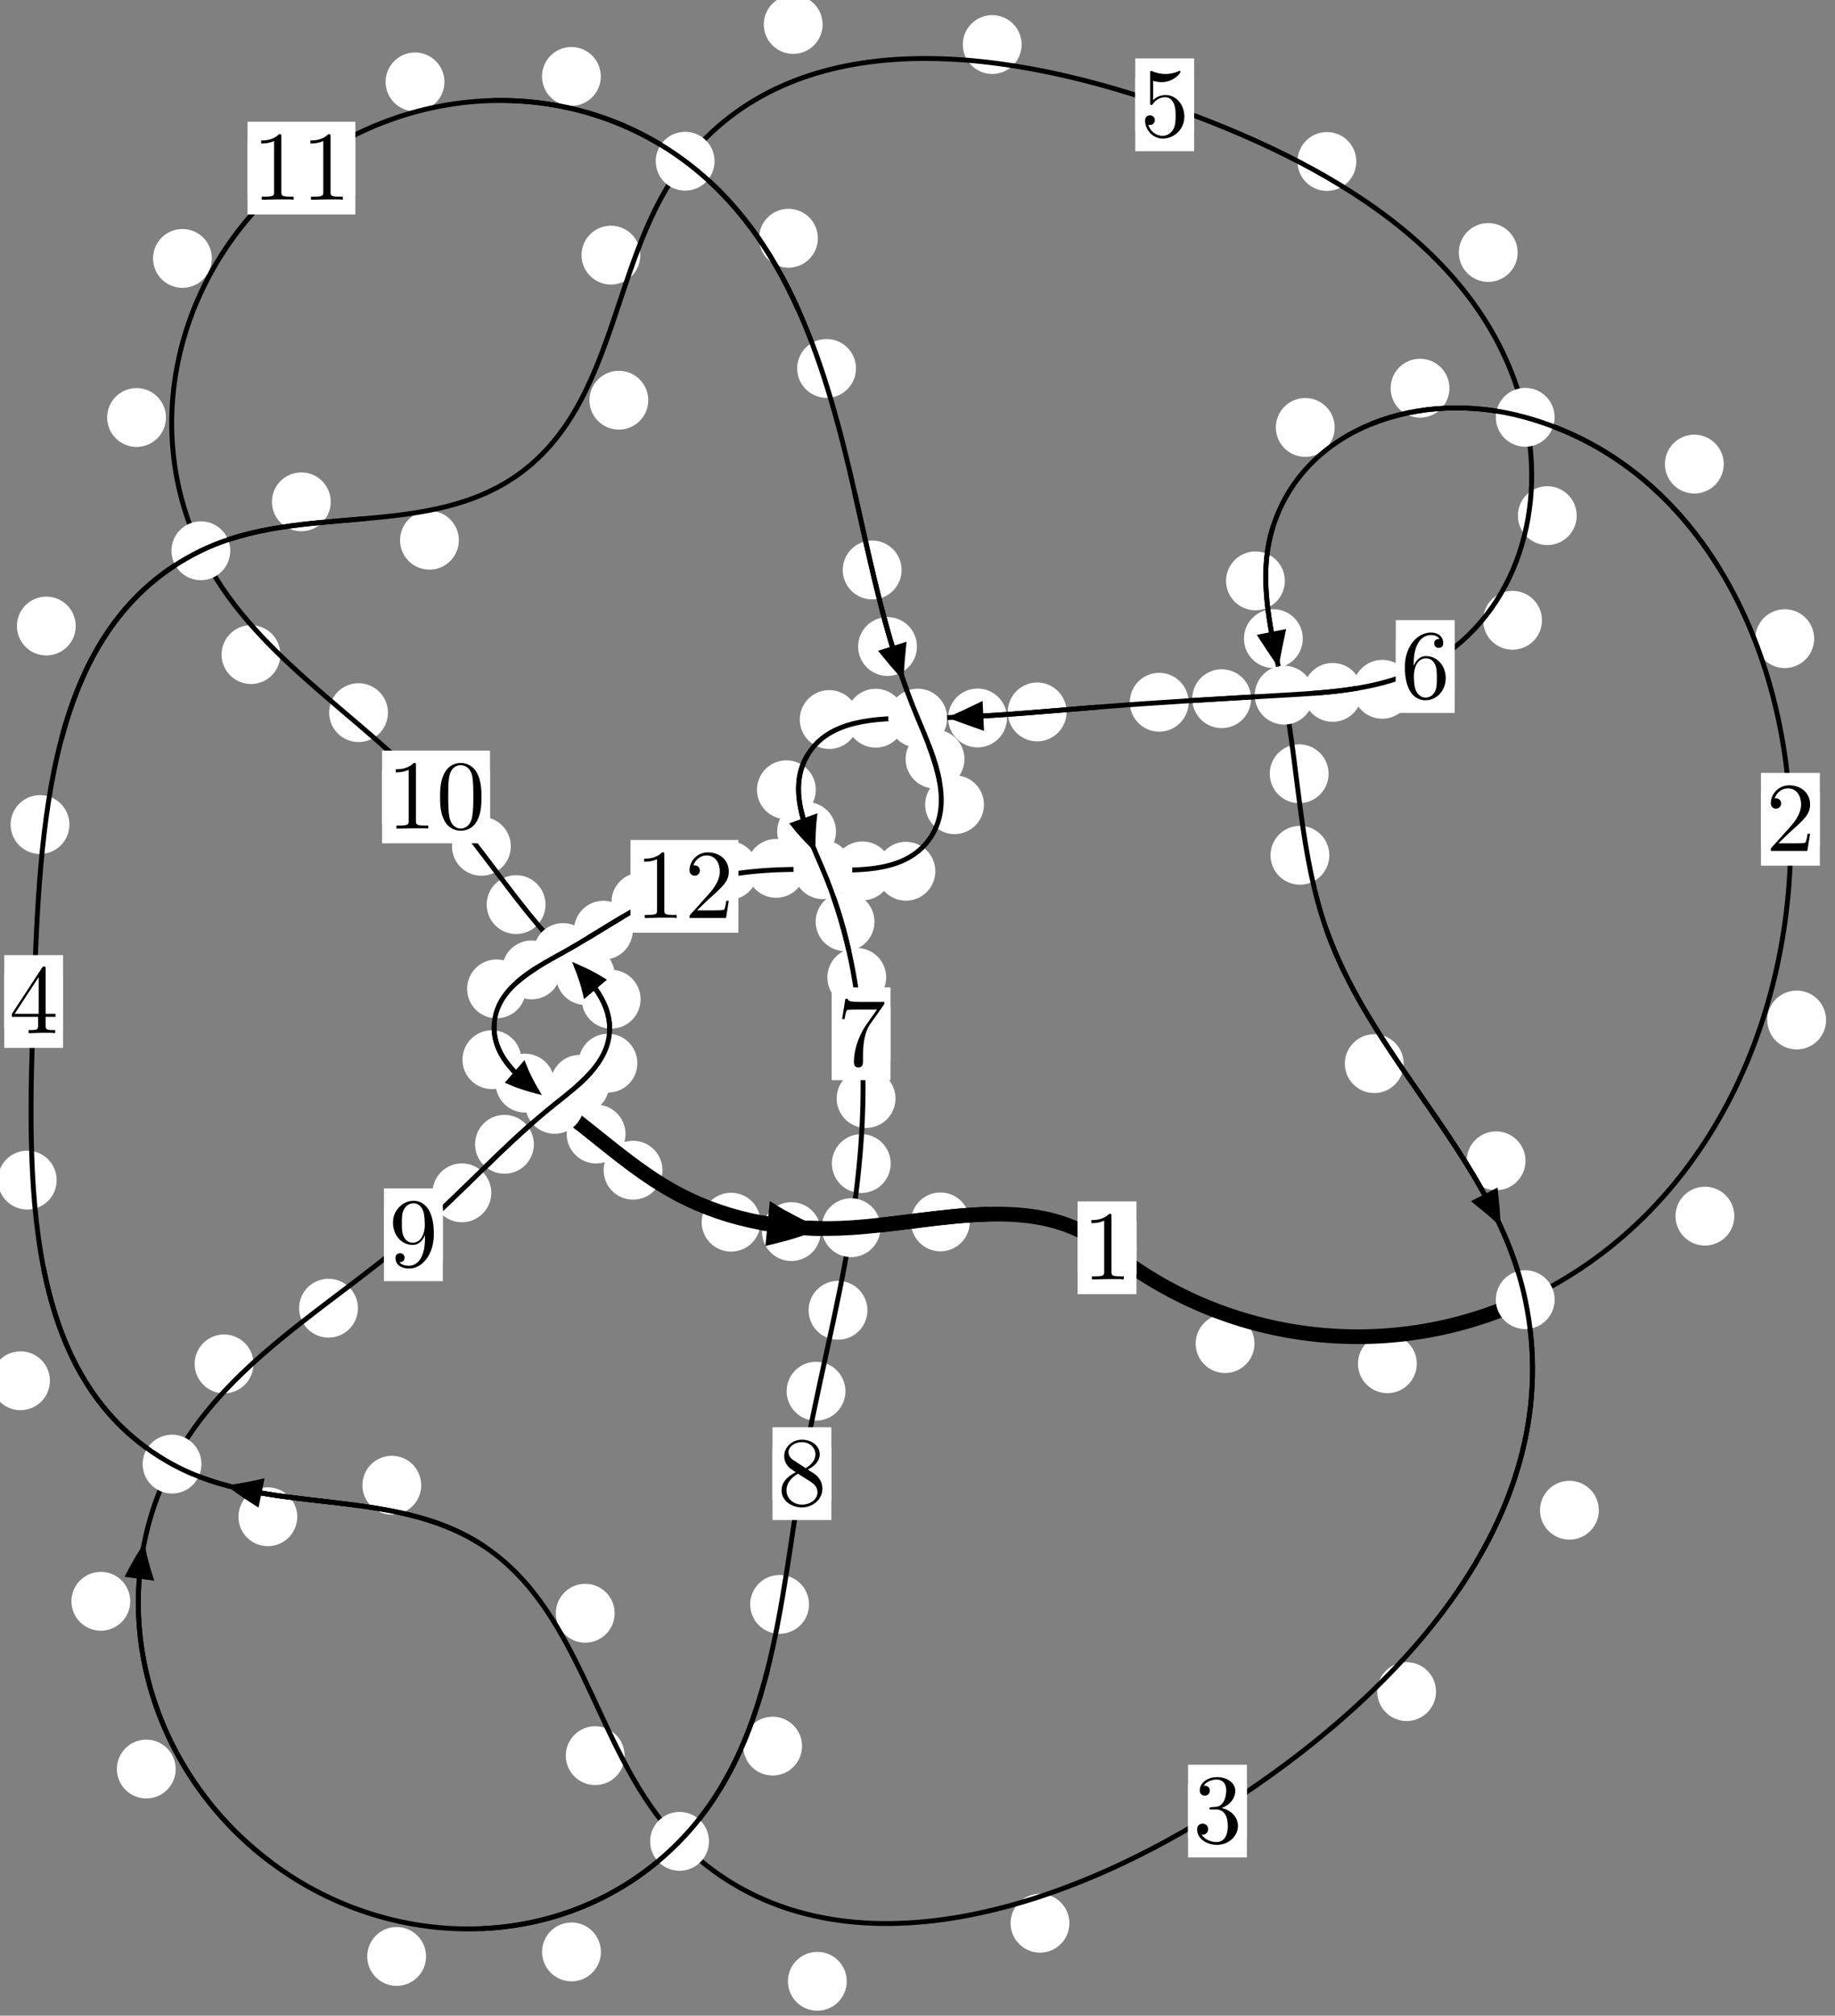 <?xml version="1.0"?>
<!-- Created by MetaPost 1.999 on 2021.07.05:2356 -->
<svg version="1.1" xmlns="http://www.w3.org/2000/svg" xmlns:xlink="http://www.w3.org/1999/xlink" width="186.48" height="204.721" viewBox="0 0 186.48 204.721">
<rect x="0" y="0" width="186.48" height="204.721" fill="#808080" stroke="none"/>
<!-- Original BoundingBox: -155.905548 -72.218918 30.574417 132.502182 -->
  <defs>
    <g transform="scale(0.01,0.01)" id="GLYPHcmr10_48">
      <path style="fill-rule: evenodd;" d="M460 -320C460 -400,455 -480,420 -554C374 -650,292 -666,250 -666C190 -666,117 -640,76 -547C44 -478,39 -400,39 -320C39 -245,43 -155,84 -79C127 2,200 22,249 22C303 22,379 1,423 -94C455 -163,460 -241,460 -320M249 -0C210 -0,151 -25,133 -121C122 -181,122 -273,122 -332C122 -396,122 -462,130 -516C149 -635,224 -644,249 -644C282 -644,348 -626,367 -527C377 -471,377 -395,377 -332C377 -257,377 -189,366 -125C351 -30,294 -0,249 -0"></path>
    </g>
    <g transform="scale(0.01,0.01)" id="GLYPHcmr10_49">
      <path style="fill-rule: evenodd;" d="M294 -640C294 -664,294 -666,271 -666C209 -602,121 -602,89 -602L89 -571C109 -571,168 -571,220 -597L220 -79C220 -43,217 -31,127 -31L95 -31L95 -0L257 -0L130 -3L217 -3L257 -3L297 -3L384 -3L419 -0L419 -31L387 -31C297 -31,294 -42,294 -79"></path>
    </g>
    <g transform="scale(0.01,0.01)" id="GLYPHcmr10_50">
      <path style="fill-rule: evenodd;" d="M127 -77L233 -180C389 -318,449 -372,449 -472C449 -586,359 -666,237 -666C124 -666,50 -574,50 -485C50 -429,100 -429,103 -429C120 -429,155 -441,155 -482C155 -508,137 -534,102 -534C94 -534,92 -534,89 -533C112 -598,166 -635,224 -635C315 -635,358 -554,358 -472C358 -392,308 -313,253 -251L61 -37C50 -26,50 -24,50 -0L421 -0L449 -174L424 -174C419 -144,412 -100,402 -85C395 -77,329 -77,307 -77"></path>
    </g>
    <g transform="scale(0.01,0.01)" id="GLYPHcmr10_51">
      <path style="fill-rule: evenodd;" d="M290 -352C372 -379,430 -449,430 -528C430 -610,342 -666,246 -666C145 -666,69 -606,69 -530C69 -497,91 -478,120 -478C151 -478,171 -500,171 -529C171 -579,124 -579,109 -579C140 -628,206 -641,242 -641C283 -641,338 -619,338 -529C338 -517,336 -459,310 -415C280 -367,246 -364,221 -363C213 -362,189 -360,182 -360C174 -359,167 -358,167 -348C167 -337,174 -337,191 -337L235 -337C317 -337,354 -269,354 -171C354 -35,285 -6,241 -6C198 -6,123 -23,88 -82C123 -77,154 -99,154 -137C154 -173,127 -193,98 -193C74 -193,42 -179,42 -135C42 -44,135 22,244 22C366 22,457 -69,457 -171C457 -253,394 -331,290 -352"></path>
    </g>
    <g transform="scale(0.01,0.01)" id="GLYPHcmr10_52">
      <path style="fill-rule: evenodd;" d="M294 -165L294 -78C294 -42,292 -31,218 -31L197 -31L197 -0L332 -0L238 -3L290 -3L332 -3L374 -3L427 -3L468 -0L468 -31L447 -31C373 -31,371 -42,371 -78L371 -165L471 -165L471 -196L371 -196L371 -651C371 -671,371 -677,355 -677C346 -677,343 -677,335 -665L28 -196L28 -165M300 -196L56 -196L300 -569"></path>
    </g>
    <g transform="scale(0.01,0.01)" id="GLYPHcmr10_53">
      <path style="fill-rule: evenodd;" d="M449 -201C449 -320,367 -420,259 -420C211 -420,168 -404,132 -369L132 -564C152 -558,185 -551,217 -551C340 -551,410 -642,410 -655C410 -661,407 -666,400 -666C399 -666,397 -666,392 -663C372 -654,323 -634,256 -634C216 -634,170 -641,123 -662C115 -665,113 -665,111 -665C101 -665,101 -657,101 -641L101 -345C101 -327,101 -319,115 -319C122 -319,124 -322,128 -328C139 -344,176 -398,257 -398C309 -398,334 -352,342 -334C358 -297,360 -258,360 -208C360 -173,360 -113,336 -71C312 -32,275 -6,229 -6C156 -6,99 -59,82 -118C85 -117,88 -116,99 -116C132 -116,149 -141,149 -165C149 -189,132 -214,99 -214C85 -214,50 -207,50 -161C50 -75,119 22,231 22C347 22,449 -74,449 -201"></path>
    </g>
    <g transform="scale(0.01,0.01)" id="GLYPHcmr10_54">
      <path style="fill-rule: evenodd;" d="M132 -328L132 -352C132 -605,256 -641,307 -641C331 -641,373 -635,395 -601C380 -601,340 -601,340 -556C340 -525,364 -510,386 -510C402 -510,432 -519,432 -558C432 -618,388 -666,305 -666C177 -666,42 -537,42 -316C42 -49,158 22,251 22C362 22,457 -72,457 -204C457 -331,368 -427,257 -427C189 -427,152 -376,132 -328M251 -6C188 -6,158 -66,152 -81C134 -128,134 -208,134 -226C134 -304,166 -404,256 -404C272 -404,318 -404,349 -342C367 -305,367 -254,367 -205C367 -157,367 -107,350 -71C320 -11,274 -6,251 -6"></path>
    </g>
    <g transform="scale(0.01,0.01)" id="GLYPHcmr10_55">
      <path style="fill-rule: evenodd;" d="M476 -609C485 -621,485 -623,485 -644L242 -644C120 -644,118 -657,114 -676L89 -676L56 -470L81 -470C84 -486,93 -549,106 -561C113 -567,191 -567,204 -567L411 -567C400 -551,321 -442,299 -409C209 -274,176 -135,176 -33C176 -23,176 22,222 22C268 22,268 -23,268 -33L268 -84C268 -139,271 -194,279 -248C283 -271,297 -357,341 -419"></path>
    </g>
    <g transform="scale(0.01,0.01)" id="GLYPHcmr10_56">
      <path style="fill-rule: evenodd;" d="M163 -457C117 -487,113 -521,113 -538C113 -599,178 -641,249 -641C322 -641,386 -589,386 -517C386 -460,347 -412,287 -377M309 -362C381 -399,430 -451,430 -517C430 -609,341 -666,250 -666C150 -666,69 -592,69 -499C69 -481,71 -436,113 -389C124 -377,161 -352,186 -335C128 -306,42 -250,42 -151C42 -45,144 22,249 22C362 22,457 -61,457 -168C457 -204,446 -249,408 -291C389 -312,373 -322,309 -362M209 -320L332 -242C360 -223,407 -193,407 -132C407 -58,332 -6,250 -6C164 -6,92 -68,92 -151C92 -209,124 -273,209 -320"></path>
    </g>
    <g transform="scale(0.01,0.01)" id="GLYPHcmr10_57">
      <path style="fill-rule: evenodd;" d="M367 -318L367 -286C367 -52,263 -6,205 -6C188 -6,134 -8,107 -42C151 -42,159 -71,159 -88C159 -119,135 -134,113 -134C97 -134,67 -125,67 -86C67 -19,121 22,206 22C335 22,457 -114,457 -329C457 -598,342 -666,253 -666C198 -666,149 -648,106 -603C65 -558,42 -516,42 -441C42 -316,130 -218,242 -218C303 -218,344 -260,367 -318M243 -241C227 -241,181 -241,150 -304C132 -341,132 -391,132 -440C132 -494,132 -541,153 -578C180 -628,218 -641,253 -641C299 -641,332 -607,349 -562C361 -530,365 -467,365 -421C365 -338,331 -241,243 -241"></path>
    </g>
  </defs>
  <path d="M127.486 136.463C127.486 135.67,127.171 134.91,126.611 134.35C126.05 133.789,125.29 133.474,124.498 133.474C123.705 133.474,122.945 133.789,122.384 134.35C121.824 134.91,121.509 135.67,121.509 136.463C121.509 137.256,121.824 138.016,122.384 138.576C122.945 139.137,123.705 139.452,124.498 139.452C125.29 139.452,126.05 139.137,126.611 138.576C127.171 138.016,127.486 137.256,127.486 136.463Z" style="fill: rgb(100%,100%,100%);stroke: none;"></path>
  <path d="M115.491 126.73C115.491 125.938,115.176 125.178,114.616 124.617C114.055 124.057,113.295 123.742,112.502 123.742C111.71 123.742,110.949 124.057,110.389 124.617C109.829 125.178,109.514 125.938,109.514 126.73C109.514 127.523,109.829 128.283,110.389 128.844C110.949 129.404,111.71 129.719,112.502 129.719C113.295 129.719,114.055 129.404,114.616 128.844C115.176 128.283,115.491 127.523,115.491 126.73Z" style="fill: rgb(100%,100%,100%);stroke: none;"></path>
  <path d="M176.249 123.517C176.249 122.724,175.934 121.964,175.374 121.404C174.813 120.843,174.053 120.528,173.26 120.528C172.468 120.528,171.707 120.843,171.147 121.404C170.586 121.964,170.272 122.724,170.272 123.517C170.272 124.31,170.586 125.07,171.147 125.63C171.707 126.191,172.468 126.506,173.26 126.506C174.053 126.506,174.813 126.191,175.374 125.63C175.934 125.07,176.249 124.31,176.249 123.517Z" style="fill: rgb(100%,100%,100%);stroke: none;"></path>
  <path d="M143.98 138.508C143.98 137.715,143.665 136.955,143.104 136.395C142.544 135.834,141.784 135.519,140.991 135.519C140.198 135.519,139.438 135.834,138.878 136.395C138.317 136.955,138.002 137.715,138.002 138.508C138.002 139.301,138.317 140.061,138.878 140.621C139.438 141.182,140.198 141.497,140.991 141.497C141.784 141.497,142.544 141.182,143.104 140.621C143.665 140.061,143.98 139.301,143.98 138.508Z" style="fill: rgb(100%,100%,100%);stroke: none;"></path>
  <path d="M184.363 64.865C184.363 64.072,184.048 63.312,183.488 62.751C182.927 62.191,182.167 61.876,181.375 61.876C180.582 61.876,179.822 62.191,179.261 62.751C178.701 63.312,178.386 64.072,178.386 64.865C178.386 65.657,178.701 66.417,179.261 66.978C179.822 67.538,180.582 67.853,181.375 67.853C182.167 67.853,182.927 67.538,183.488 66.978C184.048 66.417,184.363 65.657,184.363 64.865Z" style="fill: rgb(100%,100%,100%);stroke: none;"></path>
  <path d="M185.574 103.597C185.574 102.804,185.259 102.044,184.699 101.483C184.139 100.923,183.378 100.608,182.586 100.608C181.793 100.608,181.033 100.923,180.472 101.483C179.912 102.044,179.597 102.804,179.597 103.597C179.597 104.389,179.912 105.149,180.472 105.71C181.033 106.27,181.793 106.585,182.586 106.585C183.378 106.585,184.139 106.27,184.699 105.71C185.259 105.149,185.574 104.389,185.574 103.597Z" style="fill: rgb(100%,100%,100%);stroke: none;"></path>
  <path d="M147.298 39.428C147.298 38.635,146.983 37.875,146.422 37.314C145.862 36.754,145.102 36.439,144.309 36.439C143.516 36.439,142.756 36.754,142.196 37.314C141.635 37.875,141.32 38.635,141.32 39.428C141.32 40.22,141.635 40.98,142.196 41.541C142.756 42.101,143.516 42.416,144.309 42.416C145.102 42.416,145.862 42.101,146.422 41.541C146.983 40.98,147.298 40.22,147.298 39.428Z" style="fill: rgb(100%,100%,100%);stroke: none;"></path>
  <path d="M175.174 47.135C175.174 46.342,174.859 45.582,174.299 45.022C173.738 44.461,172.978 44.146,172.185 44.146C171.393 44.146,170.632 44.461,170.072 45.022C169.511 45.582,169.196 46.342,169.196 47.135C169.196 47.928,169.511 48.688,170.072 49.248C170.632 49.809,171.393 50.124,172.185 50.124C172.978 50.124,173.738 49.809,174.299 49.248C174.859 48.688,175.174 47.928,175.174 47.135Z" style="fill: rgb(100%,100%,100%);stroke: none;"></path>
  <path d="M130.572 58.996C130.572 58.204,130.257 57.444,129.697 56.883C129.136 56.323,128.376 56.008,127.583 56.008C126.791 56.008,126.031 56.323,125.47 56.883C124.91 57.444,124.595 58.204,124.595 58.996C124.595 59.789,124.91 60.549,125.47 61.11C126.031 61.67,126.791 61.985,127.583 61.985C128.376 61.985,129.136 61.67,129.697 61.11C130.257 60.549,130.572 59.789,130.572 58.996Z" style="fill: rgb(100%,100%,100%);stroke: none;"></path>
  <path d="M135.635 43.414C135.635 42.621,135.32 41.861,134.759 41.3C134.199 40.74,133.439 40.425,132.646 40.425C131.853 40.425,131.093 40.74,130.533 41.3C129.972 41.861,129.657 42.621,129.657 43.414C129.657 44.206,129.972 44.967,130.533 45.527C131.093 46.088,131.853 46.403,132.646 46.403C133.439 46.403,134.199 46.088,134.759 45.527C135.32 44.967,135.635 44.206,135.635 43.414Z" style="fill: rgb(100%,100%,100%);stroke: none;"></path>
  <path d="M135.016 78.586C135.016 77.794,134.701 77.033,134.14 76.473C133.58 75.912,132.82 75.597,132.027 75.597C131.234 75.597,130.474 75.912,129.914 76.473C129.353 77.033,129.038 77.794,129.038 78.586C129.038 79.379,129.353 80.139,129.914 80.7C130.474 81.26,131.234 81.575,132.027 81.575C132.82 81.575,133.58 81.26,134.14 80.7C134.701 80.139,135.016 79.379,135.016 78.586Z" style="fill: rgb(100%,100%,100%);stroke: none;"></path>
  <path d="M132.394 64.863C132.394 64.071,132.079 63.311,131.519 62.75C130.958 62.19,130.198 61.875,129.405 61.875C128.613 61.875,127.852 62.19,127.292 62.75C126.732 63.311,126.417 64.071,126.417 64.863C126.417 65.656,126.732 66.416,127.292 66.977C127.852 67.537,128.613 67.852,129.405 67.852C130.198 67.852,130.958 67.537,131.519 66.977C132.079 66.416,132.394 65.656,132.394 64.863Z" style="fill: rgb(100%,100%,100%);stroke: none;"></path>
  <path d="M142.644 108.03C142.644 107.237,142.329 106.477,141.768 105.917C141.208 105.356,140.448 105.041,139.655 105.041C138.862 105.041,138.102 105.356,137.542 105.917C136.981 106.477,136.666 107.237,136.666 108.03C136.666 108.823,136.981 109.583,137.542 110.143C138.102 110.704,138.862 111.019,139.655 111.019C140.448 111.019,141.208 110.704,141.768 110.143C142.329 109.583,142.644 108.823,142.644 108.03Z" style="fill: rgb(100%,100%,100%);stroke: none;"></path>
  <path d="M135.092 86.867C135.092 86.074,134.777 85.314,134.216 84.753C133.656 84.193,132.896 83.878,132.103 83.878C131.31 83.878,130.55 84.193,129.99 84.753C129.429 85.314,129.114 86.074,129.114 86.867C129.114 87.659,129.429 88.42,129.99 88.98C130.55 89.541,131.31 89.855,132.103 89.855C132.896 89.855,133.656 89.541,134.216 88.98C134.777 88.42,135.092 87.659,135.092 86.867Z" style="fill: rgb(100%,100%,100%);stroke: none;"></path>
  <path d="M162.479 153.384C162.479 152.591,162.164 151.831,161.603 151.271C161.043 150.71,160.283 150.395,159.49 150.395C158.697 150.395,157.937 150.71,157.377 151.271C156.816 151.831,156.501 152.591,156.501 153.384C156.501 154.177,156.816 154.937,157.377 155.497C157.937 156.058,158.697 156.373,159.49 156.373C160.283 156.373,161.043 156.058,161.603 155.497C162.164 154.937,162.479 154.177,162.479 153.384Z" style="fill: rgb(100%,100%,100%);stroke: none;"></path>
  <path d="M155.028 117.898C155.028 117.105,154.713 116.345,154.152 115.785C153.592 115.224,152.832 114.909,152.039 114.909C151.246 114.909,150.486 115.224,149.926 115.785C149.365 116.345,149.05 117.105,149.05 117.898C149.05 118.691,149.365 119.451,149.926 120.011C150.486 120.572,151.246 120.887,152.039 120.887C152.832 120.887,153.592 120.572,154.152 120.011C154.713 119.451,155.028 118.691,155.028 117.898Z" style="fill: rgb(100%,100%,100%);stroke: none;"></path>
  <path d="M108.675 195.33C108.675 194.537,108.36 193.777,107.799 193.217C107.239 192.656,106.479 192.341,105.686 192.341C104.893 192.341,104.133 192.656,103.573 193.217C103.012 193.777,102.697 194.537,102.697 195.33C102.697 196.123,103.012 196.883,103.573 197.443C104.133 198.004,104.893 198.319,105.686 198.319C106.479 198.319,107.239 198.004,107.799 197.443C108.36 196.883,108.675 196.123,108.675 195.33Z" style="fill: rgb(100%,100%,100%);stroke: none;"></path>
  <path d="M145.935 171.807C145.935 171.014,145.62 170.254,145.06 169.694C144.499 169.133,143.739 168.818,142.946 168.818C142.154 168.818,141.393 169.133,140.833 169.694C140.272 170.254,139.958 171.014,139.958 171.807C139.958 172.6,140.272 173.36,140.833 173.92C141.393 174.481,142.154 174.796,142.946 174.796C143.739 174.796,144.499 174.481,145.06 173.92C145.62 173.36,145.935 172.6,145.935 171.807Z" style="fill: rgb(100%,100%,100%);stroke: none;"></path>
  <path d="M63.475 178.314C63.475 177.521,63.16 176.761,62.599 176.201C62.039 175.64,61.279 175.325,60.486 175.325C59.693 175.325,58.933 175.64,58.373 176.201C57.812 176.761,57.497 177.521,57.497 178.314C57.497 179.107,57.812 179.867,58.373 180.427C58.933 180.988,59.693 181.303,60.486 181.303C61.279 181.303,62.039 180.988,62.599 180.427C63.16 179.867,63.475 179.107,63.475 178.314Z" style="fill: rgb(100%,100%,100%);stroke: none;"></path>
  <path d="M86.049 201.23C86.049 200.437,85.734 199.677,85.174 199.117C84.613 198.556,83.853 198.241,83.06 198.241C82.268 198.241,81.507 198.556,80.947 199.117C80.386 199.677,80.072 200.437,80.072 201.23C80.072 202.023,80.386 202.783,80.947 203.343C81.507 203.904,82.268 204.219,83.06 204.219C83.853 204.219,84.613 203.904,85.174 203.343C85.734 202.783,86.049 202.023,86.049 201.23Z" style="fill: rgb(100%,100%,100%);stroke: none;"></path>
  <path d="M42.806 150.845C42.806 150.052,42.491 149.292,41.931 148.732C41.37 148.171,40.61 147.856,39.818 147.856C39.025 147.856,38.265 148.171,37.704 148.732C37.144 149.292,36.829 150.052,36.829 150.845C36.829 151.638,37.144 152.398,37.704 152.958C38.265 153.519,39.025 153.834,39.818 153.834C40.61 153.834,41.37 153.519,41.931 152.958C42.491 152.398,42.806 151.638,42.806 150.845Z" style="fill: rgb(100%,100%,100%);stroke: none;"></path>
  <path d="M62.463 163.849C62.463 163.056,62.148 162.296,61.587 161.736C61.027 161.175,60.267 160.86,59.474 160.86C58.681 160.86,57.921 161.175,57.361 161.736C56.8 162.296,56.485 163.056,56.485 163.849C56.485 164.642,56.8 165.402,57.361 165.962C57.921 166.523,58.681 166.838,59.474 166.838C60.267 166.838,61.027 166.523,61.587 165.962C62.148 165.402,62.463 164.642,62.463 163.849Z" style="fill: rgb(100%,100%,100%);stroke: none;"></path>
  <path d="M5.072 140.236C5.072 139.444,4.757 138.684,4.197 138.123C3.636 137.563,2.876 137.248,2.083 137.248C1.29 137.248,0.53 137.563,-0.03 138.123C-0.591 138.684,-0.906 139.444,-0.906 140.236C-0.906 141.029,-0.591 141.789,-0.03 142.35C0.53 142.91,1.29 143.225,2.083 143.225C2.876 143.225,3.636 142.91,4.197 142.35C4.757 141.789,5.072 141.029,5.072 140.236Z" style="fill: rgb(100%,100%,100%);stroke: none;"></path>
  <path d="M30.208 154.051C30.208 153.258,29.893 152.498,29.332 151.938C28.772 151.377,28.012 151.062,27.219 151.062C26.426 151.062,25.666 151.377,25.106 151.938C24.545 152.498,24.23 153.258,24.23 154.051C24.23 154.844,24.545 155.604,25.106 156.164C25.666 156.725,26.426 157.04,27.219 157.04C28.012 157.04,28.772 156.725,29.332 156.164C29.893 155.604,30.208 154.844,30.208 154.051Z" style="fill: rgb(100%,100%,100%);stroke: none;"></path>
  <path d="M7.055 83.746C7.055 82.954,6.74 82.193,6.18 81.633C5.619 81.072,4.859 80.757,4.066 80.757C3.274 80.757,2.513 81.072,1.953 81.633C1.392 82.193,1.078 82.954,1.078 83.746C1.078 84.539,1.392 85.299,1.953 85.86C2.513 86.42,3.274 86.735,4.066 86.735C4.859 86.735,5.619 86.42,6.18 85.86C6.74 85.299,7.055 84.539,7.055 83.746Z" style="fill: rgb(100%,100%,100%);stroke: none;"></path>
  <path d="M5.758 119.857C5.758 119.065,5.443 118.304,4.883 117.744C4.322 117.183,3.562 116.868,2.769 116.868C1.977 116.868,1.217 117.183,0.656 117.744C0.096 118.304,-0.219 119.065,-0.219 119.857C-0.219 120.65,0.096 121.41,0.656 121.971C1.217 122.531,1.977 122.846,2.769 122.846C3.562 122.846,4.322 122.531,4.883 121.971C5.443 121.41,5.758 120.65,5.758 119.857Z" style="fill: rgb(100%,100%,100%);stroke: none;"></path>
  <path d="M33.611 50.969C33.611 50.177,33.296 49.416,32.736 48.856C32.175 48.295,31.415 47.98,30.622 47.98C29.83 47.98,29.07 48.295,28.509 48.856C27.949 49.416,27.634 50.177,27.634 50.969C27.634 51.762,27.949 52.522,28.509 53.083C29.07 53.643,29.83 53.958,30.622 53.958C31.415 53.958,32.175 53.643,32.736 53.083C33.296 52.522,33.611 51.762,33.611 50.969Z" style="fill: rgb(100%,100%,100%);stroke: none;"></path>
  <path d="M7.696 63.582C7.696 62.789,7.381 62.029,6.821 61.469C6.26 60.908,5.5 60.593,4.707 60.593C3.915 60.593,3.155 60.908,2.594 61.469C2.034 62.029,1.719 62.789,1.719 63.582C1.719 64.375,2.034 65.135,2.594 65.695C3.155 66.256,3.915 66.571,4.707 66.571C5.5 66.571,6.26 66.256,6.821 65.695C7.381 65.135,7.696 64.375,7.696 63.582Z" style="fill: rgb(100%,100%,100%);stroke: none;"></path>
  <path d="M65.879 40.648C65.879 39.855,65.564 39.095,65.003 38.534C64.443 37.974,63.683 37.659,62.89 37.659C62.097 37.659,61.337 37.974,60.777 38.534C60.216 39.095,59.901 39.855,59.901 40.648C59.901 41.44,60.216 42.2,60.777 42.761C61.337 43.321,62.097 43.636,62.89 43.636C63.683 43.636,64.443 43.321,65.003 42.761C65.564 42.2,65.879 41.44,65.879 40.648Z" style="fill: rgb(100%,100%,100%);stroke: none;"></path>
  <path d="M46.631 54.868C46.631 54.075,46.316 53.315,45.755 52.755C45.195 52.194,44.435 51.879,43.642 51.879C42.849 51.879,42.089 52.194,41.529 52.755C40.968 53.315,40.653 54.075,40.653 54.868C40.653 55.661,40.968 56.421,41.529 56.981C42.089 57.542,42.849 57.857,43.642 57.857C44.435 57.857,45.195 57.542,45.755 56.981C46.316 56.421,46.631 55.661,46.631 54.868Z" style="fill: rgb(100%,100%,100%);stroke: none;"></path>
  <path d="M83.596 2.487C83.596 1.694,83.282 0.934,82.721 0.373C82.161 -0.187,81.4 -0.502,80.608 -0.502C79.815 -0.502,79.055 -0.187,78.494 0.373C77.934 0.934,77.619 1.694,77.619 2.487C77.619 3.279,77.934 4.039,78.494 4.6C79.055 5.16,79.815 5.475,80.608 5.475C81.4 5.475,82.161 5.16,82.721 4.6C83.282 4.039,83.596 3.279,83.596 2.487Z" style="fill: rgb(100%,100%,100%);stroke: none;"></path>
  <path d="M65.073 25.913C65.073 25.12,64.758 24.36,64.198 23.8C63.637 23.239,62.877 22.924,62.084 22.924C61.292 22.924,60.531 23.239,59.971 23.8C59.41 24.36,59.096 25.12,59.096 25.913C59.096 26.706,59.41 27.466,59.971 28.026C60.531 28.587,61.292 28.902,62.084 28.902C62.877 28.902,63.637 28.587,64.198 28.026C64.758 27.466,65.073 26.706,65.073 25.913Z" style="fill: rgb(100%,100%,100%);stroke: none;"></path>
  <path d="M137.834 16.4C137.834 15.607,137.519 14.847,136.959 14.287C136.398 13.726,135.638 13.411,134.845 13.411C134.053 13.411,133.292 13.726,132.732 14.287C132.171 14.847,131.856 15.607,131.856 16.4C131.856 17.193,132.171 17.953,132.732 18.513C133.292 19.074,134.053 19.389,134.845 19.389C135.638 19.389,136.398 19.074,136.959 18.513C137.519 17.953,137.834 17.193,137.834 16.4Z" style="fill: rgb(100%,100%,100%);stroke: none;"></path>
  <path d="M103.822 4.524C103.822 3.731,103.507 2.971,102.947 2.411C102.386 1.85,101.626 1.535,100.833 1.535C100.041 1.535,99.281 1.85,98.72 2.411C98.16 2.971,97.845 3.731,97.845 4.524C97.845 5.317,98.16 6.077,98.72 6.637C99.281 7.198,100.041 7.513,100.833 7.513C101.626 7.513,102.386 7.198,102.947 6.637C103.507 6.077,103.822 5.317,103.822 4.524Z" style="fill: rgb(100%,100%,100%);stroke: none;"></path>
  <path d="M160.232 52.372C160.232 51.579,159.917 50.819,159.357 50.258C158.796 49.698,158.036 49.383,157.244 49.383C156.451 49.383,155.691 49.698,155.13 50.258C154.57 50.819,154.255 51.579,154.255 52.372C154.255 53.164,154.57 53.924,155.13 54.485C155.691 55.045,156.451 55.36,157.244 55.36C158.036 55.36,158.796 55.045,159.357 54.485C159.917 53.924,160.232 53.164,160.232 52.372Z" style="fill: rgb(100%,100%,100%);stroke: none;"></path>
  <path d="M154.229 25.645C154.229 24.852,153.914 24.092,153.353 23.531C152.793 22.971,152.033 22.656,151.24 22.656C150.447 22.656,149.687 22.971,149.127 23.531C148.566 24.092,148.251 24.852,148.251 25.645C148.251 26.437,148.566 27.197,149.127 27.758C149.687 28.318,150.447 28.633,151.24 28.633C152.033 28.633,152.793 28.318,153.353 27.758C153.914 27.197,154.229 26.437,154.229 25.645Z" style="fill: rgb(100%,100%,100%);stroke: none;"></path>
  <path d="M143.458 70.009C143.458 69.217,143.143 68.456,142.582 67.896C142.022 67.336,141.261 67.021,140.469 67.021C139.676 67.021,138.916 67.336,138.355 67.896C137.795 68.456,137.48 69.217,137.48 70.009C137.48 70.802,137.795 71.562,138.355 72.123C138.916 72.683,139.676 72.998,140.469 72.998C141.261 72.998,142.022 72.683,142.582 72.123C143.143 71.562,143.458 70.802,143.458 70.009Z" style="fill: rgb(100%,100%,100%);stroke: none;"></path>
  <path d="M156.701 63C156.701 62.208,156.386 61.448,155.826 60.887C155.265 60.327,154.505 60.012,153.712 60.012C152.92 60.012,152.159 60.327,151.599 60.887C151.038 61.448,150.723 62.208,150.723 63C150.723 63.793,151.038 64.553,151.599 65.114C152.159 65.674,152.92 65.989,153.712 65.989C154.505 65.989,155.265 65.674,155.826 65.114C156.386 64.553,156.701 63.793,156.701 63Z" style="fill: rgb(100%,100%,100%);stroke: none;"></path>
  <path d="M127.141 70.963C127.141 70.171,126.826 69.411,126.266 68.85C125.705 68.29,124.945 67.975,124.152 67.975C123.36 67.975,122.6 68.29,122.039 68.85C121.479 69.411,121.164 70.171,121.164 70.963C121.164 71.756,121.479 72.516,122.039 73.077C122.6 73.637,123.36 73.952,124.152 73.952C124.945 73.952,125.705 73.637,126.266 73.077C126.826 72.516,127.141 71.756,127.141 70.963Z" style="fill: rgb(100%,100%,100%);stroke: none;"></path>
  <path d="M138.417 70.324C138.417 69.531,138.102 68.771,137.541 68.21C136.981 67.65,136.221 67.335,135.428 67.335C134.635 67.335,133.875 67.65,133.315 68.21C132.754 68.771,132.439 69.531,132.439 70.324C132.439 71.116,132.754 71.876,133.315 72.437C133.875 72.997,134.635 73.312,135.428 73.312C136.221 73.312,136.981 72.997,137.541 72.437C138.102 71.876,138.417 71.116,138.417 70.324Z" style="fill: rgb(100%,100%,100%);stroke: none;"></path>
  <path d="M108.391 72.309C108.391 71.517,108.076 70.757,107.515 70.196C106.955 69.636,106.195 69.321,105.402 69.321C104.609 69.321,103.849 69.636,103.289 70.196C102.728 70.757,102.413 71.517,102.413 72.309C102.413 73.102,102.728 73.862,103.289 74.423C103.849 74.983,104.609 75.298,105.402 75.298C106.195 75.298,106.955 74.983,107.515 74.423C108.076 73.862,108.391 73.102,108.391 72.309Z" style="fill: rgb(100%,100%,100%);stroke: none;"></path>
  <path d="M120.791 71.324C120.791 70.531,120.476 69.771,119.916 69.211C119.355 68.65,118.595 68.335,117.803 68.335C117.01 68.335,116.25 68.65,115.689 69.211C115.129 69.771,114.814 70.531,114.814 71.324C114.814 72.117,115.129 72.877,115.689 73.437C116.25 73.998,117.01 74.313,117.803 74.313C118.595 74.313,119.355 73.998,119.916 73.437C120.476 72.877,120.791 72.117,120.791 71.324Z" style="fill: rgb(100%,100%,100%);stroke: none;"></path>
  <path d="M91.978 72.943C91.978 72.15,91.663 71.39,91.102 70.83C90.542 70.269,89.782 69.954,88.989 69.954C88.196 69.954,87.436 70.269,86.876 70.83C86.315 71.39,86 72.15,86 72.943C86 73.736,86.315 74.496,86.876 75.057C87.436 75.617,88.196 75.932,88.989 75.932C89.782 75.932,90.542 75.617,91.102 75.057C91.663 74.496,91.978 73.736,91.978 72.943Z" style="fill: rgb(100%,100%,100%);stroke: none;"></path>
  <path d="M102.334 72.922C102.334 72.13,102.019 71.369,101.458 70.809C100.898 70.248,100.138 69.933,99.345 69.933C98.552 69.933,97.792 70.248,97.232 70.809C96.671 71.369,96.356 72.13,96.356 72.922C96.356 73.715,96.671 74.475,97.232 75.036C97.792 75.596,98.552 75.911,99.345 75.911C100.138 75.911,100.898 75.596,101.458 75.036C102.019 74.475,102.334 73.715,102.334 72.922Z" style="fill: rgb(100%,100%,100%);stroke: none;"></path>
  <path d="M82.904 80.214C82.904 79.422,82.589 78.661,82.029 78.101C81.468 77.54,80.708 77.225,79.915 77.225C79.123 77.225,78.363 77.54,77.802 78.101C77.242 78.661,76.927 79.422,76.927 80.214C76.927 81.007,77.242 81.767,77.802 82.328C78.363 82.888,79.123 83.203,79.915 83.203C80.708 83.203,81.468 82.888,82.029 82.328C82.589 81.767,82.904 81.007,82.904 80.214Z" style="fill: rgb(100%,100%,100%);stroke: none;"></path>
  <path d="M87.253 73.08C87.253 72.288,86.938 71.527,86.378 70.967C85.817 70.407,85.057 70.092,84.264 70.092C83.471 70.092,82.711 70.407,82.151 70.967C81.59 71.527,81.275 72.288,81.275 73.08C81.275 73.873,81.59 74.633,82.151 75.194C82.711 75.754,83.471 76.069,84.264 76.069C85.057 76.069,85.817 75.754,86.378 75.194C86.938 74.633,87.253 73.873,87.253 73.08Z" style="fill: rgb(100%,100%,100%);stroke: none;"></path>
  <path d="M88.867 93.615C88.867 92.823,88.553 92.062,87.992 91.502C87.432 90.941,86.671 90.627,85.879 90.627C85.086 90.627,84.326 90.941,83.765 91.502C83.205 92.062,82.89 92.823,82.89 93.615C82.89 94.408,83.205 95.168,83.765 95.729C84.326 96.289,85.086 96.604,85.879 96.604C86.671 96.604,87.432 96.289,87.992 95.729C88.553 95.168,88.867 94.408,88.867 93.615Z" style="fill: rgb(100%,100%,100%);stroke: none;"></path>
  <path d="M84.959 84.447C84.959 83.654,84.644 82.894,84.083 82.334C83.523 81.773,82.763 81.458,81.97 81.458C81.177 81.458,80.417 81.773,79.857 82.334C79.296 82.894,78.981 83.654,78.981 84.447C78.981 85.24,79.296 86,79.857 86.56C80.417 87.121,81.177 87.436,81.97 87.436C82.763 87.436,83.523 87.121,84.083 86.56C84.644 86,84.959 85.24,84.959 84.447Z" style="fill: rgb(100%,100%,100%);stroke: none;"></path>
  <path d="M91.003 111.572C91.003 110.779,90.688 110.019,90.127 109.459C89.567 108.898,88.807 108.583,88.014 108.583C87.221 108.583,86.461 108.898,85.901 109.459C85.34 110.019,85.025 110.779,85.025 111.572C85.025 112.365,85.34 113.125,85.901 113.685C86.461 114.246,87.221 114.561,88.014 114.561C88.807 114.561,89.567 114.246,90.127 113.685C90.688 113.125,91.003 112.365,91.003 111.572Z" style="fill: rgb(100%,100%,100%);stroke: none;"></path>
  <path d="M90.058 99.271C90.058 98.478,89.743 97.718,89.183 97.157C88.622 96.597,87.862 96.282,87.069 96.282C86.277 96.282,85.516 96.597,84.956 97.157C84.395 97.718,84.08 98.478,84.08 99.271C84.08 100.063,84.395 100.824,84.956 101.384C85.516 101.945,86.277 102.259,87.069 102.259C87.862 102.259,88.622 101.945,89.183 101.384C89.743 100.824,90.058 100.063,90.058 99.271Z" style="fill: rgb(100%,100%,100%);stroke: none;"></path>
  <path d="M88.15 133.081C88.15 132.288,87.835 131.528,87.275 130.967C86.714 130.407,85.954 130.092,85.162 130.092C84.369 130.092,83.609 130.407,83.048 130.967C82.488 131.528,82.173 132.288,82.173 133.081C82.173 133.873,82.488 134.633,83.048 135.194C83.609 135.754,84.369 136.069,85.162 136.069C85.954 136.069,86.714 135.754,87.275 135.194C87.835 134.633,88.15 133.873,88.15 133.081Z" style="fill: rgb(100%,100%,100%);stroke: none;"></path>
  <path d="M90.516 118.176C90.516 117.384,90.201 116.624,89.641 116.063C89.08 115.503,88.32 115.188,87.527 115.188C86.735 115.188,85.975 115.503,85.414 116.063C84.854 116.624,84.539 117.384,84.539 118.176C84.539 118.969,84.854 119.729,85.414 120.29C85.975 120.85,86.735 121.165,87.527 121.165C88.32 121.165,89.08 120.85,89.641 120.29C90.201 119.729,90.516 118.969,90.516 118.176Z" style="fill: rgb(100%,100%,100%);stroke: none;"></path>
  <path d="M82.215 162.95C82.215 162.157,81.9 161.397,81.339 160.836C80.779 160.276,80.018 159.961,79.226 159.961C78.433 159.961,77.673 160.276,77.112 160.836C76.552 161.397,76.237 162.157,76.237 162.95C76.237 163.742,76.552 164.503,77.112 165.063C77.673 165.624,78.433 165.938,79.226 165.938C80.018 165.938,80.779 165.624,81.339 165.063C81.9 164.503,82.215 163.742,82.215 162.95Z" style="fill: rgb(100%,100%,100%);stroke: none;"></path>
  <path d="M85.917 141.298C85.917 140.506,85.602 139.745,85.042 139.185C84.481 138.625,83.721 138.31,82.928 138.31C82.136 138.31,81.376 138.625,80.815 139.185C80.255 139.745,79.94 140.506,79.94 141.298C79.94 142.091,80.255 142.851,80.815 143.412C81.376 143.972,82.136 144.287,82.928 144.287C83.721 144.287,84.481 143.972,85.042 143.412C85.602 142.851,85.917 142.091,85.917 141.298Z" style="fill: rgb(100%,100%,100%);stroke: none;"></path>
  <path d="M61.067 198.246C61.067 197.453,60.752 196.693,60.191 196.133C59.631 195.572,58.871 195.257,58.078 195.257C57.285 195.257,56.525 195.572,55.965 196.133C55.404 196.693,55.089 197.453,55.089 198.246C55.089 199.039,55.404 199.799,55.965 200.359C56.525 200.92,57.285 201.235,58.078 201.235C58.871 201.235,59.631 200.92,60.191 200.359C60.752 199.799,61.067 199.039,61.067 198.246Z" style="fill: rgb(100%,100%,100%);stroke: none;"></path>
  <path d="M81.506 177.344C81.506 176.552,81.191 175.792,80.63 175.231C80.07 174.671,79.31 174.356,78.517 174.356C77.724 174.356,76.964 174.671,76.404 175.231C75.843 175.792,75.528 176.552,75.528 177.344C75.528 178.137,75.843 178.897,76.404 179.458C76.964 180.018,77.724 180.333,78.517 180.333C79.31 180.333,80.07 180.018,80.63 179.458C81.191 178.897,81.506 178.137,81.506 177.344Z" style="fill: rgb(100%,100%,100%);stroke: none;"></path>
  <path d="M17.855 179.675C17.855 178.882,17.54 178.122,16.98 177.561C16.419 177.001,15.659 176.686,14.866 176.686C14.074 176.686,13.313 177.001,12.753 177.561C12.192 178.122,11.878 178.882,11.878 179.675C11.878 180.467,12.192 181.227,12.753 181.788C13.313 182.348,14.074 182.663,14.866 182.663C15.659 182.663,16.419 182.348,16.98 181.788C17.54 181.227,17.855 180.467,17.855 179.675Z" style="fill: rgb(100%,100%,100%);stroke: none;"></path>
  <path d="M43.296 198.707C43.296 197.914,42.981 197.154,42.42 196.594C41.86 196.033,41.1 195.718,40.307 195.718C39.514 195.718,38.754 196.033,38.194 196.594C37.633 197.154,37.318 197.914,37.318 198.707C37.318 199.5,37.633 200.26,38.194 200.82C38.754 201.381,39.514 201.696,40.307 201.696C41.1 201.696,41.86 201.381,42.42 200.82C42.981 200.26,43.296 199.5,43.296 198.707Z" style="fill: rgb(100%,100%,100%);stroke: none;"></path>
  <path d="M25.759 138.525C25.759 137.732,25.444 136.972,24.883 136.412C24.323 135.851,23.563 135.536,22.77 135.536C21.977 135.536,21.217 135.851,20.657 136.412C20.096 136.972,19.781 137.732,19.781 138.525C19.781 139.318,20.096 140.078,20.657 140.638C21.217 141.199,21.977 141.514,22.77 141.514C23.563 141.514,24.323 141.199,24.883 140.638C25.444 140.078,25.759 139.318,25.759 138.525Z" style="fill: rgb(100%,100%,100%);stroke: none;"></path>
  <path d="M13.236 162.635C13.236 161.842,12.921 161.082,12.361 160.521C11.8 159.961,11.04 159.646,10.247 159.646C9.455 159.646,8.694 159.961,8.134 160.521C7.573 161.082,7.258 161.842,7.258 162.635C7.258 163.427,7.573 164.187,8.134 164.748C8.694 165.308,9.455 165.623,10.247 165.623C11.04 165.623,11.8 165.308,12.361 164.748C12.921 164.187,13.236 163.427,13.236 162.635Z" style="fill: rgb(100%,100%,100%);stroke: none;"></path>
  <path d="M49.928 121.149C49.928 120.356,49.613 119.596,49.052 119.036C48.492 118.475,47.732 118.16,46.939 118.16C46.146 118.16,45.386 118.475,44.826 119.036C44.265 119.596,43.95 120.356,43.95 121.149C43.95 121.942,44.265 122.702,44.826 123.262C45.386 123.823,46.146 124.138,46.939 124.138C47.732 124.138,48.492 123.823,49.052 123.262C49.613 122.702,49.928 121.942,49.928 121.149Z" style="fill: rgb(100%,100%,100%);stroke: none;"></path>
  <path d="M36.375 132.867C36.375 132.074,36.06 131.314,35.499 130.753C34.939 130.193,34.178 129.878,33.386 129.878C32.593 129.878,31.833 130.193,31.272 130.753C30.712 131.314,30.397 132.074,30.397 132.867C30.397 133.659,30.712 134.42,31.272 134.98C31.833 135.541,32.593 135.855,33.386 135.855C34.178 135.855,34.939 135.541,35.499 134.98C36.06 134.42,36.375 133.659,36.375 132.867Z" style="fill: rgb(100%,100%,100%);stroke: none;"></path>
  <path d="M61.916 110.124C61.916 109.331,61.601 108.571,61.04 108.01C60.48 107.45,59.72 107.135,58.927 107.135C58.134 107.135,57.374 107.45,56.814 108.01C56.253 108.571,55.938 109.331,55.938 110.124C55.938 110.916,56.253 111.677,56.814 112.237C57.374 112.798,58.134 113.112,58.927 113.112C59.72 113.112,60.48 112.798,61.04 112.237C61.601 111.677,61.916 110.916,61.916 110.124Z" style="fill: rgb(100%,100%,100%);stroke: none;"></path>
  <path d="M54.254 116.221C54.254 115.428,53.939 114.668,53.379 114.107C52.819 113.547,52.058 113.232,51.266 113.232C50.473 113.232,49.713 113.547,49.152 114.107C48.592 114.668,48.277 115.428,48.277 116.221C48.277 117.013,48.592 117.773,49.152 118.334C49.713 118.894,50.473 119.209,51.266 119.209C52.058 119.209,52.819 118.894,53.379 118.334C53.939 117.773,54.254 117.013,54.254 116.221Z" style="fill: rgb(100%,100%,100%);stroke: none;"></path>
  <path d="M65.098 101.489C65.098 100.696,64.783 99.936,64.222 99.375C63.662 98.815,62.902 98.5,62.109 98.5C61.316 98.5,60.556 98.815,59.996 99.375C59.435 99.936,59.12 100.696,59.12 101.489C59.12 102.281,59.435 103.042,59.996 103.602C60.556 104.163,61.316 104.477,62.109 104.477C62.902 104.477,63.662 104.163,64.222 103.602C64.783 103.042,65.098 102.281,65.098 101.489Z" style="fill: rgb(100%,100%,100%);stroke: none;"></path>
  <path d="M64.772 107.981C64.772 107.188,64.457 106.428,63.897 105.867C63.336 105.307,62.576 104.992,61.783 104.992C60.99 104.992,60.23 105.307,59.67 105.867C59.109 106.428,58.794 107.188,58.794 107.981C58.794 108.773,59.109 109.534,59.67 110.094C60.23 110.655,60.99 110.969,61.783 110.969C62.576 110.969,63.336 110.655,63.897 110.094C64.457 109.534,64.772 108.773,64.772 107.981Z" style="fill: rgb(100%,100%,100%);stroke: none;"></path>
  <path d="M55.439 91.877C55.439 91.084,55.124 90.324,54.564 89.763C54.003 89.203,53.243 88.888,52.45 88.888C51.658 88.888,50.897 89.203,50.337 89.763C49.776 90.324,49.462 91.084,49.462 91.877C49.462 92.669,49.776 93.429,50.337 93.99C50.897 94.55,51.658 94.865,52.45 94.865C53.243 94.865,54.003 94.55,54.564 93.99C55.124 93.429,55.439 92.669,55.439 91.877Z" style="fill: rgb(100%,100%,100%);stroke: none;"></path>
  <path d="M62.478 99.078C62.478 98.285,62.163 97.525,61.602 96.964C61.042 96.404,60.282 96.089,59.489 96.089C58.696 96.089,57.936 96.404,57.376 96.964C56.815 97.525,56.5 98.285,56.5 99.078C56.5 99.87,56.815 100.631,57.376 101.191C57.936 101.752,58.696 102.066,59.489 102.066C60.282 102.066,61.042 101.752,61.602 101.191C62.163 100.631,62.478 99.87,62.478 99.078Z" style="fill: rgb(100%,100%,100%);stroke: none;"></path>
  <path d="M39.426 72.379C39.426 71.587,39.111 70.827,38.551 70.266C37.99 69.706,37.23 69.391,36.438 69.391C35.645 69.391,34.885 69.706,34.324 70.266C33.764 70.827,33.449 71.587,33.449 72.379C33.449 73.172,33.764 73.932,34.324 74.493C34.885 75.053,35.645 75.368,36.438 75.368C37.23 75.368,37.99 75.053,38.551 74.493C39.111 73.932,39.426 73.172,39.426 72.379Z" style="fill: rgb(100%,100%,100%);stroke: none;"></path>
  <path d="M51.909 85.955C51.909 85.162,51.594 84.402,51.034 83.842C50.473 83.281,49.713 82.966,48.92 82.966C48.128 82.966,47.367 83.281,46.807 83.842C46.247 84.402,45.932 85.162,45.932 85.955C45.932 86.748,46.247 87.508,46.807 88.068C47.367 88.629,48.128 88.944,48.92 88.944C49.713 88.944,50.473 88.629,51.034 88.068C51.594 87.508,51.909 86.748,51.909 85.955Z" style="fill: rgb(100%,100%,100%);stroke: none;"></path>
  <path d="M16.865 42.404C16.865 41.611,16.55 40.851,15.99 40.291C15.429 39.73,14.669 39.415,13.876 39.415C13.084 39.415,12.324 39.73,11.763 40.291C11.203 40.851,10.888 41.611,10.888 42.404C10.888 43.197,11.203 43.957,11.763 44.517C12.324 45.078,13.084 45.393,13.876 45.393C14.669 45.393,15.429 45.078,15.99 44.517C16.55 43.957,16.865 43.197,16.865 42.404Z" style="fill: rgb(100%,100%,100%);stroke: none;"></path>
  <path d="M28.494 66.484C28.494 65.691,28.179 64.931,27.618 64.37C27.058 63.81,26.298 63.495,25.505 63.495C24.712 63.495,23.952 63.81,23.392 64.37C22.831 64.931,22.516 65.691,22.516 66.484C22.516 67.276,22.831 68.037,23.392 68.597C23.952 69.158,24.712 69.472,25.505 69.472C26.298 69.472,27.058 69.158,27.618 68.597C28.179 68.037,28.494 67.276,28.494 66.484Z" style="fill: rgb(100%,100%,100%);stroke: none;"></path>
  <path d="M45.165 8.318C45.165 7.526,44.85 6.766,44.29 6.205C43.729 5.645,42.969 5.33,42.176 5.33C41.384 5.33,40.623 5.645,40.063 6.205C39.502 6.766,39.187 7.526,39.187 8.318C39.187 9.111,39.502 9.871,40.063 10.432C40.623 10.992,41.384 11.307,42.176 11.307C42.969 11.307,43.729 10.992,44.29 10.432C44.85 9.871,45.165 9.111,45.165 8.318Z" style="fill: rgb(100%,100%,100%);stroke: none;"></path>
  <path d="M21.53 26.248C21.53 25.455,21.215 24.695,20.655 24.134C20.094 23.574,19.334 23.259,18.542 23.259C17.749 23.259,16.989 23.574,16.428 24.134C15.868 24.695,15.553 25.455,15.553 26.248C15.553 27.04,15.868 27.801,16.428 28.361C16.989 28.922,17.749 29.237,18.542 29.237C19.334 29.237,20.094 28.922,20.655 28.361C21.215 27.801,21.53 27.04,21.53 26.248Z" style="fill: rgb(100%,100%,100%);stroke: none;"></path>
  <path d="M83.115 24.197C83.115 23.405,82.8 22.645,82.24 22.084C81.679 21.524,80.919 21.209,80.126 21.209C79.334 21.209,78.573 21.524,78.013 22.084C77.452 22.645,77.138 23.405,77.138 24.197C77.138 24.99,77.452 25.75,78.013 26.311C78.573 26.871,79.334 27.186,80.126 27.186C80.919 27.186,81.679 26.871,82.24 26.311C82.8 25.75,83.115 24.99,83.115 24.197Z" style="fill: rgb(100%,100%,100%);stroke: none;"></path>
  <path d="M61.058 7.764C61.058 6.971,60.743 6.211,60.182 5.65C59.622 5.09,58.862 4.775,58.069 4.775C57.276 4.775,56.516 5.09,55.956 5.65C55.395 6.211,55.08 6.971,55.08 7.764C55.08 8.556,55.395 9.316,55.956 9.877C56.516 10.437,57.276 10.752,58.069 10.752C58.862 10.752,59.622 10.437,60.182 9.877C60.743 9.316,61.058 8.556,61.058 7.764Z" style="fill: rgb(100%,100%,100%);stroke: none;"></path>
  <path d="M91.622 57.891C91.622 57.098,91.308 56.338,90.747 55.777C90.187 55.217,89.426 54.902,88.634 54.902C87.841 54.902,87.081 55.217,86.52 55.777C85.96 56.338,85.645 57.098,85.645 57.891C85.645 58.683,85.96 59.443,86.52 60.004C87.081 60.564,87.841 60.879,88.634 60.879C89.426 60.879,90.187 60.564,90.747 60.004C91.308 59.443,91.622 58.683,91.622 57.891Z" style="fill: rgb(100%,100%,100%);stroke: none;"></path>
  <path d="M86.989 37.419C86.989 36.627,86.674 35.866,86.114 35.306C85.553 34.745,84.793 34.431,84 34.431C83.208 34.431,82.448 34.745,81.887 35.306C81.327 35.866,81.012 36.627,81.012 37.419C81.012 38.212,81.327 38.972,81.887 39.533C82.448 40.093,83.208 40.408,84 40.408C84.793 40.408,85.553 40.093,86.114 39.533C86.674 38.972,86.989 38.212,86.989 37.419Z" style="fill: rgb(100%,100%,100%);stroke: none;"></path>
  <path d="M98.011 77.097C98.011 76.304,97.696 75.544,97.135 74.984C96.575 74.423,95.815 74.108,95.022 74.108C94.229 74.108,93.469 74.423,92.909 74.984C92.348 75.544,92.033 76.304,92.033 77.097C92.033 77.89,92.348 78.65,92.909 79.21C93.469 79.771,94.229 80.086,95.022 80.086C95.815 80.086,96.575 79.771,97.135 79.21C97.696 78.65,98.011 77.89,98.011 77.097Z" style="fill: rgb(100%,100%,100%);stroke: none;"></path>
  <path d="M93.183 65.665C93.183 64.872,92.868 64.112,92.307 63.551C91.747 62.991,90.987 62.676,90.194 62.676C89.401 62.676,88.641 62.991,88.081 63.551C87.52 64.112,87.205 64.872,87.205 65.665C87.205 66.457,87.52 67.218,88.081 67.778C88.641 68.338,89.401 68.653,90.194 68.653C90.987 68.653,91.747 68.338,92.307 67.778C92.868 67.218,93.183 66.457,93.183 65.665Z" style="fill: rgb(100%,100%,100%);stroke: none;"></path>
  <path d="M95.052 88.489C95.052 87.697,94.737 86.936,94.176 86.376C93.616 85.815,92.856 85.5,92.063 85.5C91.27 85.5,90.51 85.815,89.95 86.376C89.389 86.936,89.074 87.697,89.074 88.489C89.074 89.282,89.389 90.042,89.95 90.603C90.51 91.163,91.27 91.478,92.063 91.478C92.856 91.478,93.616 91.163,94.176 90.603C94.737 90.042,95.052 89.282,95.052 88.489Z" style="fill: rgb(100%,100%,100%);stroke: none;"></path>
  <path d="M99.993 81.727C99.993 80.935,99.678 80.174,99.118 79.614C98.557 79.054,97.797 78.739,97.004 78.739C96.212 78.739,95.451 79.054,94.891 79.614C94.33 80.174,94.016 80.935,94.016 81.727C94.016 82.52,94.33 83.28,94.891 83.841C95.451 84.401,96.212 84.716,97.004 84.716C97.797 84.716,98.557 84.401,99.118 83.841C99.678 83.28,99.993 82.52,99.993 81.727Z" style="fill: rgb(100%,100%,100%);stroke: none;"></path>
  <path d="M81.853 88.195C81.853 87.403,81.538 86.643,80.977 86.082C80.417 85.522,79.656 85.207,78.864 85.207C78.071 85.207,77.311 85.522,76.75 86.082C76.19 86.643,75.875 87.403,75.875 88.195C75.875 88.988,76.19 89.748,76.75 90.309C77.311 90.869,78.071 91.184,78.864 91.184C79.656 91.184,80.417 90.869,80.977 90.309C81.538 89.748,81.853 88.988,81.853 88.195Z" style="fill: rgb(100%,100%,100%);stroke: none;"></path>
  <path d="M90.634 88.452C90.634 87.659,90.319 86.899,89.758 86.339C89.198 85.778,88.438 85.463,87.645 85.463C86.852 85.463,86.092 85.778,85.532 86.339C84.971 86.899,84.656 87.659,84.656 88.452C84.656 89.245,84.971 90.005,85.532 90.565C86.092 91.126,86.852 91.441,87.645 91.441C88.438 91.441,89.198 91.126,89.758 90.565C90.319 90.005,90.634 89.245,90.634 88.452Z" style="fill: rgb(100%,100%,100%);stroke: none;"></path>
  <path d="M68.118 91.614C68.118 90.821,67.803 90.061,67.242 89.501C66.682 88.94,65.922 88.625,65.129 88.625C64.336 88.625,63.576 88.94,63.016 89.501C62.455 90.061,62.14 90.821,62.14 91.614C62.14 92.407,62.455 93.167,63.016 93.727C63.576 94.288,64.336 94.603,65.129 94.603C65.922 94.603,66.682 94.288,67.242 93.727C67.803 93.167,68.118 92.407,68.118 91.614Z" style="fill: rgb(100%,100%,100%);stroke: none;"></path>
  <path d="M77.032 88.407C77.032 87.614,76.717 86.854,76.156 86.293C75.596 85.733,74.836 85.418,74.043 85.418C73.25 85.418,72.49 85.733,71.93 86.293C71.369 86.854,71.054 87.614,71.054 88.407C71.054 89.199,71.369 89.959,71.93 90.52C72.49 91.08,73.25 91.395,74.043 91.395C74.836 91.395,75.596 91.08,76.156 90.52C76.717 89.959,77.032 89.199,77.032 88.407Z" style="fill: rgb(100%,100%,100%);stroke: none;"></path>
  <path d="M57.009 98.51C57.009 97.717,56.694 96.957,56.134 96.396C55.573 95.836,54.813 95.521,54.02 95.521C53.228 95.521,52.467 95.836,51.907 96.396C51.346 96.957,51.032 97.717,51.032 98.51C51.032 99.302,51.346 100.063,51.907 100.623C52.467 101.184,53.228 101.498,54.02 101.498C54.813 101.498,55.573 101.184,56.134 100.623C56.694 100.063,57.009 99.302,57.009 98.51Z" style="fill: rgb(100%,100%,100%);stroke: none;"></path>
  <path d="M64.31 94.476C64.31 93.684,63.995 92.923,63.434 92.363C62.874 91.802,62.114 91.487,61.321 91.487C60.528 91.487,59.768 91.802,59.208 92.363C58.647 92.923,58.332 93.684,58.332 94.476C58.332 95.269,58.647 96.029,59.208 96.59C59.768 97.15,60.528 97.465,61.321 97.465C62.114 97.465,62.874 97.15,63.434 96.59C63.995 96.029,64.31 95.269,64.31 94.476Z" style="fill: rgb(100%,100%,100%);stroke: none;"></path>
  <path d="M52.976 107.627C52.976 106.834,52.661 106.074,52.1 105.514C51.54 104.953,50.78 104.638,49.987 104.638C49.194 104.638,48.434 104.953,47.874 105.514C47.313 106.074,46.998 106.834,46.998 107.627C46.998 108.42,47.313 109.18,47.874 109.74C48.434 110.301,49.194 110.616,49.987 110.616C50.78 110.616,51.54 110.301,52.1 109.74C52.661 109.18,52.976 108.42,52.976 107.627Z" style="fill: rgb(100%,100%,100%);stroke: none;"></path>
  <path d="M53.446 100.436C53.446 99.643,53.131 98.883,52.571 98.323C52.01 97.762,51.25 97.447,50.457 97.447C49.665 97.447,48.905 97.762,48.344 98.323C47.784 98.883,47.469 99.643,47.469 100.436C47.469 101.229,47.784 101.989,48.344 102.549C48.905 103.11,49.665 103.425,50.457 103.425C51.25 103.425,52.01 103.11,52.571 102.549C53.131 101.989,53.446 101.229,53.446 100.436Z" style="fill: rgb(100%,100%,100%);stroke: none;"></path>
  <path d="M63.568 115.178C63.568 114.385,63.253 113.625,62.692 113.065C62.132 112.504,61.372 112.189,60.579 112.189C59.786 112.189,59.026 112.504,58.466 113.065C57.905 113.625,57.59 114.385,57.59 115.178C57.59 115.971,57.905 116.731,58.466 117.291C59.026 117.852,59.786 118.167,60.579 118.167C61.372 118.167,62.132 117.852,62.692 117.291C63.253 116.731,63.568 115.971,63.568 115.178Z" style="fill: rgb(100%,100%,100%);stroke: none;"></path>
  <path d="M56.342 110.006C56.342 109.213,56.027 108.453,55.466 107.892C54.906 107.332,54.146 107.017,53.353 107.017C52.56 107.017,51.8 107.332,51.24 107.892C50.679 108.453,50.364 109.213,50.364 110.006C50.364 110.798,50.679 111.559,51.24 112.119C51.8 112.68,52.56 112.995,53.353 112.995C54.146 112.995,54.906 112.68,55.466 112.119C56.027 111.559,56.342 110.798,56.342 110.006Z" style="fill: rgb(100%,100%,100%);stroke: none;"></path>
  <path d="M77.283 124.13C77.283 123.337,76.968 122.577,76.408 122.016C75.847 121.456,75.087 121.141,74.294 121.141C73.502 121.141,72.741 121.456,72.181 122.016C71.62 122.577,71.306 123.337,71.306 124.13C71.306 124.922,71.62 125.683,72.181 126.243C72.741 126.804,73.502 127.118,74.294 127.118C75.087 127.118,75.847 126.804,76.408 126.243C76.968 125.683,77.283 124.922,77.283 124.13Z" style="fill: rgb(100%,100%,100%);stroke: none;"></path>
  <path d="M67.321 118.854C67.321 118.062,67.007 117.301,66.446 116.741C65.886 116.18,65.125 115.865,64.333 115.865C63.54 115.865,62.78 116.18,62.219 116.741C61.659 117.301,61.344 118.062,61.344 118.854C61.344 119.647,61.659 120.407,62.219 120.968C62.78 121.528,63.54 121.843,64.333 121.843C65.125 121.843,65.886 121.528,66.446 120.968C67.007 120.407,67.321 119.647,67.321 118.854Z" style="fill: rgb(100%,100%,100%);stroke: none;"></path>
  <path d="M98.556 124.102C98.556 123.309,98.241 122.549,97.68 121.989C97.12 121.428,96.36 121.113,95.567 121.113C94.774 121.113,94.014 121.428,93.454 121.989C92.893 122.549,92.578 123.309,92.578 124.102C92.578 124.895,92.893 125.655,93.454 126.215C94.014 126.776,94.774 127.091,95.567 127.091C96.36 127.091,97.12 126.776,97.68 126.215C98.241 125.655,98.556 124.895,98.556 124.102Z" style="fill: rgb(100%,100%,100%);stroke: none;"></path>
  <path d="M83.412 125.086C83.412 124.294,83.097 123.533,82.537 122.973C81.976 122.413,81.216 122.098,80.423 122.098C79.631 122.098,78.871 122.413,78.31 122.973C77.75 123.533,77.435 124.294,77.435 125.086C77.435 125.879,77.75 126.639,78.31 127.2C78.871 127.76,79.631 128.075,80.423 128.075C81.216 128.075,81.976 127.76,82.537 127.2C83.097 126.639,83.412 125.879,83.412 125.086Z" style="fill: rgb(100%,100%,100%);stroke: none;"></path>
  <path d="M112.502 126.73C124.498 136.463,140.991 138.508,155 132C173.26 123.517,182.586 103.597,181.948 83.211C181.375 64.865,172.185 47.135,155 42.383C144.309 39.428,132.646 43.414,129.397 53.415C127.583 58.996,129.405 64.863,130.502 70.603C132.027 78.586,132.103 86.867,134.839 94.534C139.655 108.03,152.039 117.898,155 132C159.49 153.384,142.946 171.807,123.726 183.941C105.686 195.33,83.06 201.23,69.059 187.017C60.486 178.314,59.474 163.849,49.134 157.009C39.818 150.845,27.219 154.051,17.485 148.701C2.083 140.236,2.769 119.857,3.421 101.717C4.066 83.746,4.707 63.582,20.412 55.938C30.622 50.969,43.642 54.868,52.904 48.025C62.89 40.648,62.084 25.913,69.626 16.374C80.608 2.487,100.833 4.524,118.359 10.644C134.845 16.4,151.24 25.645,155 42.383C157.244 52.372,153.712 63,144.839 67.696C140.469 70.009,135.428 70.324,130.502 70.603C124.152 70.963,117.803 71.324,111.463 71.828C105.402 72.309,99.345 72.922,93.264 72.935C88.989 72.943,84.264 73.08,82.086 76.653C79.915 80.214,81.97 84.447,83.627 88.335C85.879 93.615,87.069 99.271,87.509 104.993C88.014 111.572,87.527 118.176,86.493 124.692C85.162 133.081,82.928 141.298,81.497 149.67C79.226 162.95,78.517 177.344,69.059 187.017C58.078 198.246,40.307 198.707,27.56 189.171C14.866 179.675,10.247 162.635,17.485 148.701C22.77 138.525,33.386 132.867,42.01 125.41C46.939 121.149,51.266 116.221,56.365 112.162C58.927 110.124,61.783 107.981,61.946 104.731C62.109 101.489,59.489 99.078,57.211 96.747C52.45 91.877,48.92 85.955,44.312 80.943C36.438 72.379,25.505 66.484,20.412 55.938C13.876 42.404,18.542 26.248,30.634 17.074C42.176 8.318,58.069 7.764,69.626 16.374C80.126 24.197,84 37.419,86.893 50.199C88.634 57.891,90.194 65.665,93.264 72.935C95.022 77.097,97.004 81.727,94.397 85.295C92.063 88.489,87.645 88.452,83.627 88.335C78.864 88.195,74.043 88.407,69.554 90.022C65.129 91.614,61.321 94.476,57.211 96.747C54.02 98.51,50.457 100.436,50.224 104.005C49.987 107.627,53.353 110.006,56.365 112.162C60.579 115.178,64.333 118.854,68.917 121.282C74.294 124.13,80.423 125.086,86.493 124.692C95.567 124.102,105.395 120.964,112.502 126.73" style="stroke:rgb(0%,0%,0%); stroke-width: 0.498;stroke-linecap: round;stroke-linejoin: round;stroke-miterlimit: 10;fill: none;"></path>
  <path d="M112.502 126.73C124.498 136.463,140.991 138.508,155 132" style="stroke:rgb(0%,0%,0%); stroke-width: 1.494;stroke-linecap: round;stroke-linejoin: round;stroke-miterlimit: 10;fill: none;"></path>
  <path d="M56.365 112.162C60.579 115.178,64.333 118.854,68.917 121.282C74.294 124.13,80.423 125.086,86.493 124.692C95.567 124.102,105.395 120.964,112.502 126.73" style="stroke:rgb(0%,0%,0%); stroke-width: 1.494;stroke-linecap: round;stroke-linejoin: round;stroke-miterlimit: 10;fill: none;"></path>
  <path d="M157.989 132C157.989 131.207,157.674 130.447,157.113 129.887C156.553 129.326,155.793 129.011,155 129.011C154.207 129.011,153.447 129.326,152.887 129.887C152.326 130.447,152.011 131.207,152.011 132C152.011 132.793,152.326 133.553,152.887 134.113C153.447 134.674,154.207 134.989,155 134.989C155.793 134.989,156.553 134.674,157.113 134.113C157.674 133.553,157.989 132.793,157.989 132Z" style="fill: rgb(100%,100%,100%);stroke: none;"></path>
  <path d="M145.615 113.04C149.683 118.956,153.519 124.949,155 132C157.245 142.692,154.232 152.644,148.254 161.439" style="stroke:rgb(0%,0%,0%); stroke-width: 0.498;stroke-linecap: round;stroke-linejoin: round;stroke-miterlimit: 10;fill: none;"></path>
  <path d="M133.491 70.603C133.491 69.81,133.176 69.05,132.615 68.49C132.055 67.929,131.295 67.614,130.502 67.614C129.709 67.614,128.949 67.929,128.389 68.49C127.828 69.05,127.513 69.81,127.513 70.603C127.513 71.396,127.828 72.156,128.389 72.716C128.949 73.277,129.709 73.592,130.502 73.592C131.295 73.592,132.055 73.277,132.615 72.716C133.176 72.156,133.491 71.396,133.491 70.603Z" style="fill: rgb(100%,100%,100%);stroke: none;"></path>
  <path d="M137.879 69.912C135.457 70.315,132.965 70.463,130.502 70.603C127.327 70.783,124.152 70.963,120.979 71.162" style="stroke:rgb(0%,0%,0%); stroke-width: 0.498;stroke-linecap: round;stroke-linejoin: round;stroke-miterlimit: 10;fill: none;"></path>
  <path d="M72.048 187.017C72.048 186.224,71.733 185.464,71.172 184.903C70.612 184.343,69.852 184.028,69.059 184.028C68.266 184.028,67.506 184.343,66.945 184.903C66.385 185.464,66.07 186.224,66.07 187.017C66.07 187.809,66.385 188.569,66.945 189.13C67.506 189.69,68.266 190.005,69.059 190.005C69.852 190.005,70.612 189.69,71.172 189.13C71.733 188.569,72.048 187.809,72.048 187.017Z" style="fill: rgb(100%,100%,100%);stroke: none;"></path>
  <path d="M77.973 169.696C76.33 176.164,73.788 182.18,69.059 187.017C63.568 192.631,56.38 195.554,48.972 195.881" style="stroke:rgb(0%,0%,0%); stroke-width: 0.498;stroke-linecap: round;stroke-linejoin: round;stroke-miterlimit: 10;fill: none;"></path>
  <path d="M23.401 55.938C23.401 55.146,23.086 54.386,22.526 53.825C21.965 53.265,21.205 52.95,20.412 52.95C19.62 52.95,18.86 53.265,18.299 53.825C17.739 54.386,17.424 55.146,17.424 55.938C17.424 56.731,17.739 57.491,18.299 58.052C18.86 58.612,19.62 58.927,20.412 58.927C21.205 58.927,21.965 58.612,22.526 58.052C23.086 57.491,23.401 56.731,23.401 55.938Z" style="fill: rgb(100%,100%,100%);stroke: none;"></path>
  <path d="M6.269 74.955C8.473 66.712,12.56 59.76,20.412 55.938C25.518 53.454,31.325 53.186,37.014 52.684" style="stroke:rgb(0%,0%,0%); stroke-width: 0.498;stroke-linecap: round;stroke-linejoin: round;stroke-miterlimit: 10;fill: none;"></path>
  <path d="M157.989 42.383C157.989 41.591,157.674 40.831,157.113 40.27C156.553 39.71,155.793 39.395,155 39.395C154.207 39.395,153.447 39.71,152.887 40.27C152.326 40.831,152.011 41.591,152.011 42.383C152.011 43.176,152.326 43.936,152.887 44.497C153.447 45.057,154.207 45.372,155 45.372C155.793 45.372,156.553 45.057,157.113 44.497C157.674 43.936,157.989 43.176,157.989 42.383Z" style="fill: rgb(100%,100%,100%);stroke: none;"></path>
  <path d="M174.703 57.699C170.186 50.379,163.593 44.759,155 42.383C149.655 40.906,144.066 41.163,139.408 43.04" style="stroke:rgb(0%,0%,0%); stroke-width: 0.498;stroke-linecap: round;stroke-linejoin: round;stroke-miterlimit: 10;fill: none;"></path>
  <path d="M96.253 72.935C96.253 72.142,95.938 71.382,95.377 70.821C94.817 70.261,94.057 69.946,93.264 69.946C92.471 69.946,91.711 70.261,91.151 70.821C90.59 71.382,90.275 72.142,90.275 72.935C90.275 73.727,90.59 74.487,91.151 75.048C91.711 75.608,92.471 75.923,93.264 75.923C94.057 75.923,94.817 75.608,95.377 75.048C95.938 74.487,96.253 73.727,96.253 72.935Z" style="fill: rgb(100%,100%,100%);stroke: none;"></path>
  <path d="M89.58 61.725C90.571 65.539,91.729 69.3,93.264 72.935C94.143 75.016,95.078 77.214,95.467 79.338" style="stroke:rgb(0%,0%,0%); stroke-width: 0.498;stroke-linecap: round;stroke-linejoin: round;stroke-miterlimit: 10;fill: none;"></path>
  <path d="M89.482 124.692C89.482 123.899,89.167 123.139,88.606 122.578C88.046 122.018,87.286 121.703,86.493 121.703C85.7 121.703,84.94 122.018,84.38 122.578C83.819 123.139,83.504 123.899,83.504 124.692C83.504 125.484,83.819 126.245,84.38 126.805C84.94 127.366,85.7 127.68,86.493 127.68C87.286 127.68,88.046 127.366,88.606 126.805C89.167 126.245,89.482 125.484,89.482 124.692Z" style="fill: rgb(100%,100%,100%);stroke: none;"></path>
  <path d="M77.445 124.203C80.409 124.749,83.458 124.889,86.493 124.692C91.03 124.397,95.756 123.465,100.235 123.327" style="stroke:rgb(0%,0%,0%); stroke-width: 1.494;stroke-linecap: round;stroke-linejoin: round;stroke-miterlimit: 10;fill: none;"></path>
  <path d="M20.473 148.701C20.473 147.908,20.158 147.148,19.598 146.588C19.037 146.027,18.277 145.712,17.485 145.712C16.692 145.712,15.932 146.027,15.371 146.588C14.811 147.148,14.496 147.908,14.496 148.701C14.496 149.494,14.811 150.254,15.371 150.814C15.932 151.375,16.692 151.69,17.485 151.69C18.277 151.69,19.037 151.375,19.598 150.814C20.158 150.254,20.473 149.494,20.473 148.701Z" style="fill: rgb(100%,100%,100%);stroke: none;"></path>
  <path d="M33.466 152.55C27.935 151.912,22.352 151.376,17.485 148.701C9.784 144.469,6.105 137.258,4.433 128.837" style="stroke:rgb(0%,0%,0%); stroke-width: 0.498;stroke-linecap: round;stroke-linejoin: round;stroke-miterlimit: 10;fill: none;"></path>
  <path d="M60.2 96.747C60.2 95.954,59.885 95.194,59.324 94.634C58.764 94.073,58.004 93.758,57.211 93.758C56.418 93.758,55.658 94.073,55.098 94.634C54.537 95.194,54.222 95.954,54.222 96.747C54.222 97.54,54.537 98.3,55.098 98.86C55.658 99.421,56.418 99.736,57.211 99.736C58.004 99.736,58.764 99.421,59.324 98.86C59.885 98.3,60.2 97.54,60.2 96.747Z" style="fill: rgb(100%,100%,100%);stroke: none;"></path>
  <path d="M63.264 93.13C61.246 94.328,59.266 95.612,57.211 96.747C55.616 97.628,53.927 98.551,52.608 99.699" style="stroke:rgb(0%,0%,0%); stroke-width: 0.498;stroke-linecap: round;stroke-linejoin: round;stroke-miterlimit: 10;fill: none;"></path>
  <path d="M72.615 16.374C72.615 15.582,72.3 14.822,71.74 14.261C71.179 13.701,70.419 13.386,69.626 13.386C68.834 13.386,68.074 13.701,67.513 14.261C66.953 14.822,66.638 15.582,66.638 16.374C66.638 17.167,66.953 17.927,67.513 18.488C68.074 19.048,68.834 19.363,69.626 19.363C70.419 19.363,71.179 19.048,71.74 18.488C72.3 17.927,72.615 17.167,72.615 16.374Z" style="fill: rgb(100%,100%,100%);stroke: none;"></path>
  <path d="M50.125 10.212C56.985 10.055,63.848 12.069,69.626 16.374C74.876 20.286,78.47 25.547,81.112 31.428" style="stroke:rgb(0%,0%,0%); stroke-width: 0.498;stroke-linecap: round;stroke-linejoin: round;stroke-miterlimit: 10;fill: none;"></path>
  <path d="M86.616 88.335C86.616 87.542,86.301 86.782,85.741 86.221C85.18 85.661,84.42 85.346,83.627 85.346C82.835 85.346,82.074 85.661,81.514 86.221C80.954 86.782,80.639 87.542,80.639 88.335C80.639 89.127,80.954 89.887,81.514 90.448C82.074 91.008,82.835 91.323,83.627 91.323C84.42 91.323,85.18 91.008,85.741 90.448C86.301 89.887,86.616 89.127,86.616 88.335Z" style="fill: rgb(100%,100%,100%);stroke: none;"></path>
  <path d="M81.421 82.371C81.871 84.361,82.799 86.391,83.627 88.335C84.753 90.975,85.614 93.709,86.247 96.498" style="stroke:rgb(0%,0%,0%); stroke-width: 0.498;stroke-linecap: round;stroke-linejoin: round;stroke-miterlimit: 10;fill: none;"></path>
  <path d="M59.354 112.162C59.354 111.369,59.039 110.609,58.479 110.049C57.918 109.488,57.158 109.173,56.365 109.173C55.573 109.173,54.813 109.488,54.252 110.049C53.692 110.609,53.377 111.369,53.377 112.162C53.377 112.955,53.692 113.715,54.252 114.275C54.813 114.836,55.573 115.151,56.365 115.151C57.158 115.151,57.918 114.836,58.479 114.275C59.039 113.715,59.354 112.955,59.354 112.162Z" style="fill: rgb(100%,100%,100%);stroke: none;"></path>
  <path d="M49.124 118.71C51.459 116.438,53.816 114.191,56.365 112.162C57.646 111.143,59.001 110.098,60.055 108.901" style="stroke:rgb(0%,0%,0%); stroke-width: 0.498;stroke-linecap: round;stroke-linejoin: round;stroke-miterlimit: 10;fill: none;"></path>
  <path d="M68.917 121.282C73.219 123.56,78.002 124.628,82.851 124.762" style="stroke:rgb(0%,0%,0%); stroke-width: 0.498;stroke-linecap: round;stroke-linejoin: round;stroke-miterlimit: 10;fill: none;"></path>
  <path d="M78.068 126.22C79.69 125.851,81.288 125.359,82.851 124.762C81.323 124.079,79.846 123.297,78.438 122.411Z" style="stroke:rgb(0%,0%,0%); stroke-width: 0.498;fill: rgb(0%,0%,0%);"></path>
  <path d="M68.917 121.282C73.219 123.56,78.002 124.628,82.851 124.762" style="stroke:rgb(0%,0%,0%); stroke-width: 0.498;stroke-linecap: round;stroke-linejoin: round;stroke-miterlimit: 10;fill: none;"></path>
  <path d="M80.007 125.718C80.966 125.44,81.915 125.12,82.851 124.762C81.936 124.353,81.039 123.908,80.164 123.427Z" style="stroke:rgb(0%,0%,0%); stroke-width: 0.498;fill: rgb(0%,0%,0%);"></path>
  <path d="M129.397 53.415C127.946 57.88,128.822 62.528,129.792 67.147" style="stroke:rgb(0%,0%,0%); stroke-width: 0.498;stroke-linecap: round;stroke-linejoin: round;stroke-miterlimit: 10;fill: none;"></path>
  <path d="M128.127 64.652C128.665 65.491,129.227 66.32,129.792 67.147C129.977 66.163,130.166 65.179,130.379 64.205Z" style="stroke:rgb(0%,0%,0%); stroke-width: 0.498;fill: rgb(0%,0%,0%);"></path>
  <path d="M134.839 94.534C138.692 105.331,147.388 113.806,152.229 123.984" style="stroke:rgb(0%,0%,0%); stroke-width: 0.498;stroke-linecap: round;stroke-linejoin: round;stroke-miterlimit: 10;fill: none;"></path>
  <path d="M149.94 122.044C150.723 122.67,151.487 123.315,152.229 123.984C152.178 122.987,152.093 121.99,151.983 120.994Z" style="stroke:rgb(0%,0%,0%); stroke-width: 0.498;fill: rgb(0%,0%,0%);"></path>
  <path d="M49.134 157.009C41.681 152.078,32.127 153.143,23.62 151.028" style="stroke:rgb(0%,0%,0%); stroke-width: 0.498;stroke-linecap: round;stroke-linejoin: round;stroke-miterlimit: 10;fill: none;"></path>
  <path d="M26.567 150.469C25.587 150.689,24.605 150.88,23.62 151.028C24.421 151.62,25.25 152.179,26.099 152.717Z" style="stroke:rgb(0%,0%,0%); stroke-width: 0.498;fill: rgb(0%,0%,0%);"></path>
  <path d="M111.463 71.828C106.614 72.213,101.768 72.682,96.91 72.861" style="stroke:rgb(0%,0%,0%); stroke-width: 0.498;stroke-linecap: round;stroke-linejoin: round;stroke-miterlimit: 10;fill: none;"></path>
  <path d="M99.623 71.581C98.723 72.017,97.819 72.445,96.91 72.861C97.847 73.209,98.789 73.546,99.733 73.875Z" style="stroke:rgb(0%,0%,0%); stroke-width: 0.498;fill: rgb(0%,0%,0%);"></path>
  <path d="M82.086 76.653C80.35 79.502,81.317 82.781,82.622 85.969" style="stroke:rgb(0%,0%,0%); stroke-width: 0.498;stroke-linecap: round;stroke-linejoin: round;stroke-miterlimit: 10;fill: none;"></path>
  <path d="M80.612 83.742C81.217 84.51,81.908 85.248,82.622 85.969C82.626 84.954,82.661 83.944,82.776 82.973Z" style="stroke:rgb(0%,0%,0%); stroke-width: 0.498;fill: rgb(0%,0%,0%);"></path>
  <path d="M27.56 189.171C17.405 181.574,12.418 169.149,14.535 157.349" style="stroke:rgb(0%,0%,0%); stroke-width: 0.498;stroke-linecap: round;stroke-linejoin: round;stroke-miterlimit: 10;fill: none;"></path>
  <path d="M15.319 160.244C15.011 159.296,14.749 158.33,14.535 157.349C13.993 158.194,13.495 159.062,13.042 159.951Z" style="stroke:rgb(0%,0%,0%); stroke-width: 0.498;fill: rgb(0%,0%,0%);"></path>
  <path d="M61.946 104.731C62.076 102.137,60.426 100.075,58.594 98.161" style="stroke:rgb(0%,0%,0%); stroke-width: 0.498;stroke-linecap: round;stroke-linejoin: round;stroke-miterlimit: 10;fill: none;"></path>
  <path d="M61.261 99.535C60.438 99.01,59.524 98.571,58.594 98.161C58.962 99.108,59.297 100.066,59.508 101.018Z" style="stroke:rgb(0%,0%,0%); stroke-width: 0.498;fill: rgb(0%,0%,0%);"></path>
  <path d="M86.893 50.199C88.286 56.352,89.563 62.558,91.59 68.517" style="stroke:rgb(0%,0%,0%); stroke-width: 0.498;stroke-linecap: round;stroke-linejoin: round;stroke-miterlimit: 10;fill: none;"></path>
  <path d="M89.653 66.226C90.285 67.001,90.93 67.765,91.59 68.517C91.654 67.519,91.739 66.523,91.84 65.527Z" style="stroke:rgb(0%,0%,0%); stroke-width: 0.498;fill: rgb(0%,0%,0%);"></path>
  <path d="M50.224 104.005C50.034 106.903,52.151 109.005,54.547 110.833" style="stroke:rgb(0%,0%,0%); stroke-width: 0.498;stroke-linecap: round;stroke-linejoin: round;stroke-miterlimit: 10;fill: none;"></path>
  <path d="M51.704 109.876C52.591 110.269,53.56 110.572,54.547 110.833C54.034 109.95,53.563 109.051,53.214 108.146Z" style="stroke:rgb(0%,0%,0%); stroke-width: 0.498;fill: rgb(0%,0%,0%);"></path>
  <path d="M109.512 129.441L115.493 129.441L115.493 122.02L109.512 122.02Z" style="fill: rgb(100%,100%,100%);stroke: none;"></path>
  <path d="M109.512 131.441L115.493 131.441L115.493 124.02L109.512 124.02Z" style="fill: rgb(100%,100%,100%);stroke: none;"></path>
  <g transform="translate(110.012 129.941)" style="fill: rgb(0%,0%,0%);">
    <use xlink:href="#GLYPHcmr10_49"></use>
  </g>
  <path d="M178.958 85.921L184.939 85.921L184.939 78.501L178.958 78.501Z" style="fill: rgb(100%,100%,100%);stroke: none;"></path>
  <path d="M178.958 87.921L184.939 87.921L184.939 80.501L178.958 80.501Z" style="fill: rgb(100%,100%,100%);stroke: none;"></path>
  <g transform="translate(179.458 86.421)" style="fill: rgb(0%,0%,0%);">
    <use xlink:href="#GLYPHcmr10_50"></use>
  </g>
  <path d="M120.735 186.652L126.716 186.652L126.716 179.231L120.735 179.231Z" style="fill: rgb(100%,100%,100%);stroke: none;"></path>
  <path d="M120.735 188.652L126.716 188.652L126.716 181.231L120.735 181.231Z" style="fill: rgb(100%,100%,100%);stroke: none;"></path>
  <g transform="translate(121.235 187.152)" style="fill: rgb(0%,0%,0%);">
    <use xlink:href="#GLYPHcmr10_51"></use>
  </g>
  <path d="M0.43 104.427L6.412 104.427L6.412 97.007L0.43 97.007Z" style="fill: rgb(100%,100%,100%);stroke: none;"></path>
  <path d="M0.43 106.427L6.412 106.427L6.412 99.007L0.43 99.007Z" style="fill: rgb(100%,100%,100%);stroke: none;"></path>
  <g transform="translate(0.93 104.927)" style="fill: rgb(0%,0%,0%);">
    <use xlink:href="#GLYPHcmr10_52"></use>
  </g>
  <path d="M115.369 13.354L121.35 13.354L121.35 5.933L115.369 5.933Z" style="fill: rgb(100%,100%,100%);stroke: none;"></path>
  <path d="M115.369 15.354L121.35 15.354L121.35 7.933L115.369 7.933Z" style="fill: rgb(100%,100%,100%);stroke: none;"></path>
  <g transform="translate(115.869 13.854)" style="fill: rgb(0%,0%,0%);">
    <use xlink:href="#GLYPHcmr10_53"></use>
  </g>
  <path d="M141.849 70.406L147.83 70.406L147.83 62.986L141.849 62.986Z" style="fill: rgb(100%,100%,100%);stroke: none;"></path>
  <path d="M141.849 72.406L147.83 72.406L147.83 64.986L141.849 64.986Z" style="fill: rgb(100%,100%,100%);stroke: none;"></path>
  <g transform="translate(142.349 70.906)" style="fill: rgb(0%,0%,0%);">
    <use xlink:href="#GLYPHcmr10_54"></use>
  </g>
  <path d="M84.518 107.703L90.499 107.703L90.499 100.283L84.518 100.283Z" style="fill: rgb(100%,100%,100%);stroke: none;"></path>
  <path d="M84.518 109.703L90.499 109.703L90.499 102.283L84.518 102.283Z" style="fill: rgb(100%,100%,100%);stroke: none;"></path>
  <g transform="translate(85.018 108.203)" style="fill: rgb(0%,0%,0%);">
    <use xlink:href="#GLYPHcmr10_55"></use>
  </g>
  <path d="M78.506 152.38L84.487 152.38L84.487 144.96L78.506 144.96Z" style="fill: rgb(100%,100%,100%);stroke: none;"></path>
  <path d="M78.506 154.38L84.487 154.38L84.487 146.96L78.506 146.96Z" style="fill: rgb(100%,100%,100%);stroke: none;"></path>
  <g transform="translate(79.006 152.88)" style="fill: rgb(0%,0%,0%);">
    <use xlink:href="#GLYPHcmr10_56"></use>
  </g>
  <path d="M39.019 128.121L45.001 128.121L45.001 120.7L39.019 120.7Z" style="fill: rgb(100%,100%,100%);stroke: none;"></path>
  <path d="M39.019 130.121L45.001 130.121L45.001 122.7L39.019 122.7Z" style="fill: rgb(100%,100%,100%);stroke: none;"></path>
  <g transform="translate(39.519 128.621)" style="fill: rgb(0%,0%,0%);">
    <use xlink:href="#GLYPHcmr10_57"></use>
  </g>
  <path d="M38.83 83.653L49.793 83.653L49.793 76.233L38.83 76.233Z" style="fill: rgb(100%,100%,100%);stroke: none;"></path>
  <path d="M38.83 85.653L49.793 85.653L49.793 78.233L38.83 78.233Z" style="fill: rgb(100%,100%,100%);stroke: none;"></path>
  <g transform="translate(39.33 84.153)" style="fill: rgb(0%,0%,0%);">
    <use xlink:href="#GLYPHcmr10_49"></use>
    <use xlink:href="#GLYPHcmr10_48" x="5"></use>
  </g>
  <path d="M25.153 19.785L36.115 19.785L36.115 12.364L25.153 12.364Z" style="fill: rgb(100%,100%,100%);stroke: none;"></path>
  <path d="M25.153 21.785L36.115 21.785L36.115 14.364L25.153 14.364Z" style="fill: rgb(100%,100%,100%);stroke: none;"></path>
  <g transform="translate(25.653 20.285)" style="fill: rgb(0%,0%,0%);">
    <use xlink:href="#GLYPHcmr10_49"></use>
    <use xlink:href="#GLYPHcmr10_49" x="5"></use>
  </g>
  <path d="M64.072 92.732L75.035 92.732L75.035 85.312L64.072 85.312Z" style="fill: rgb(100%,100%,100%);stroke: none;"></path>
  <path d="M64.072 94.732L75.035 94.732L75.035 87.312L64.072 87.312Z" style="fill: rgb(100%,100%,100%);stroke: none;"></path>
  <g transform="translate(64.572 93.232)" style="fill: rgb(0%,0%,0%);">
    <use xlink:href="#GLYPHcmr10_49"></use>
    <use xlink:href="#GLYPHcmr10_50" x="5"></use>
  </g>
</svg>

